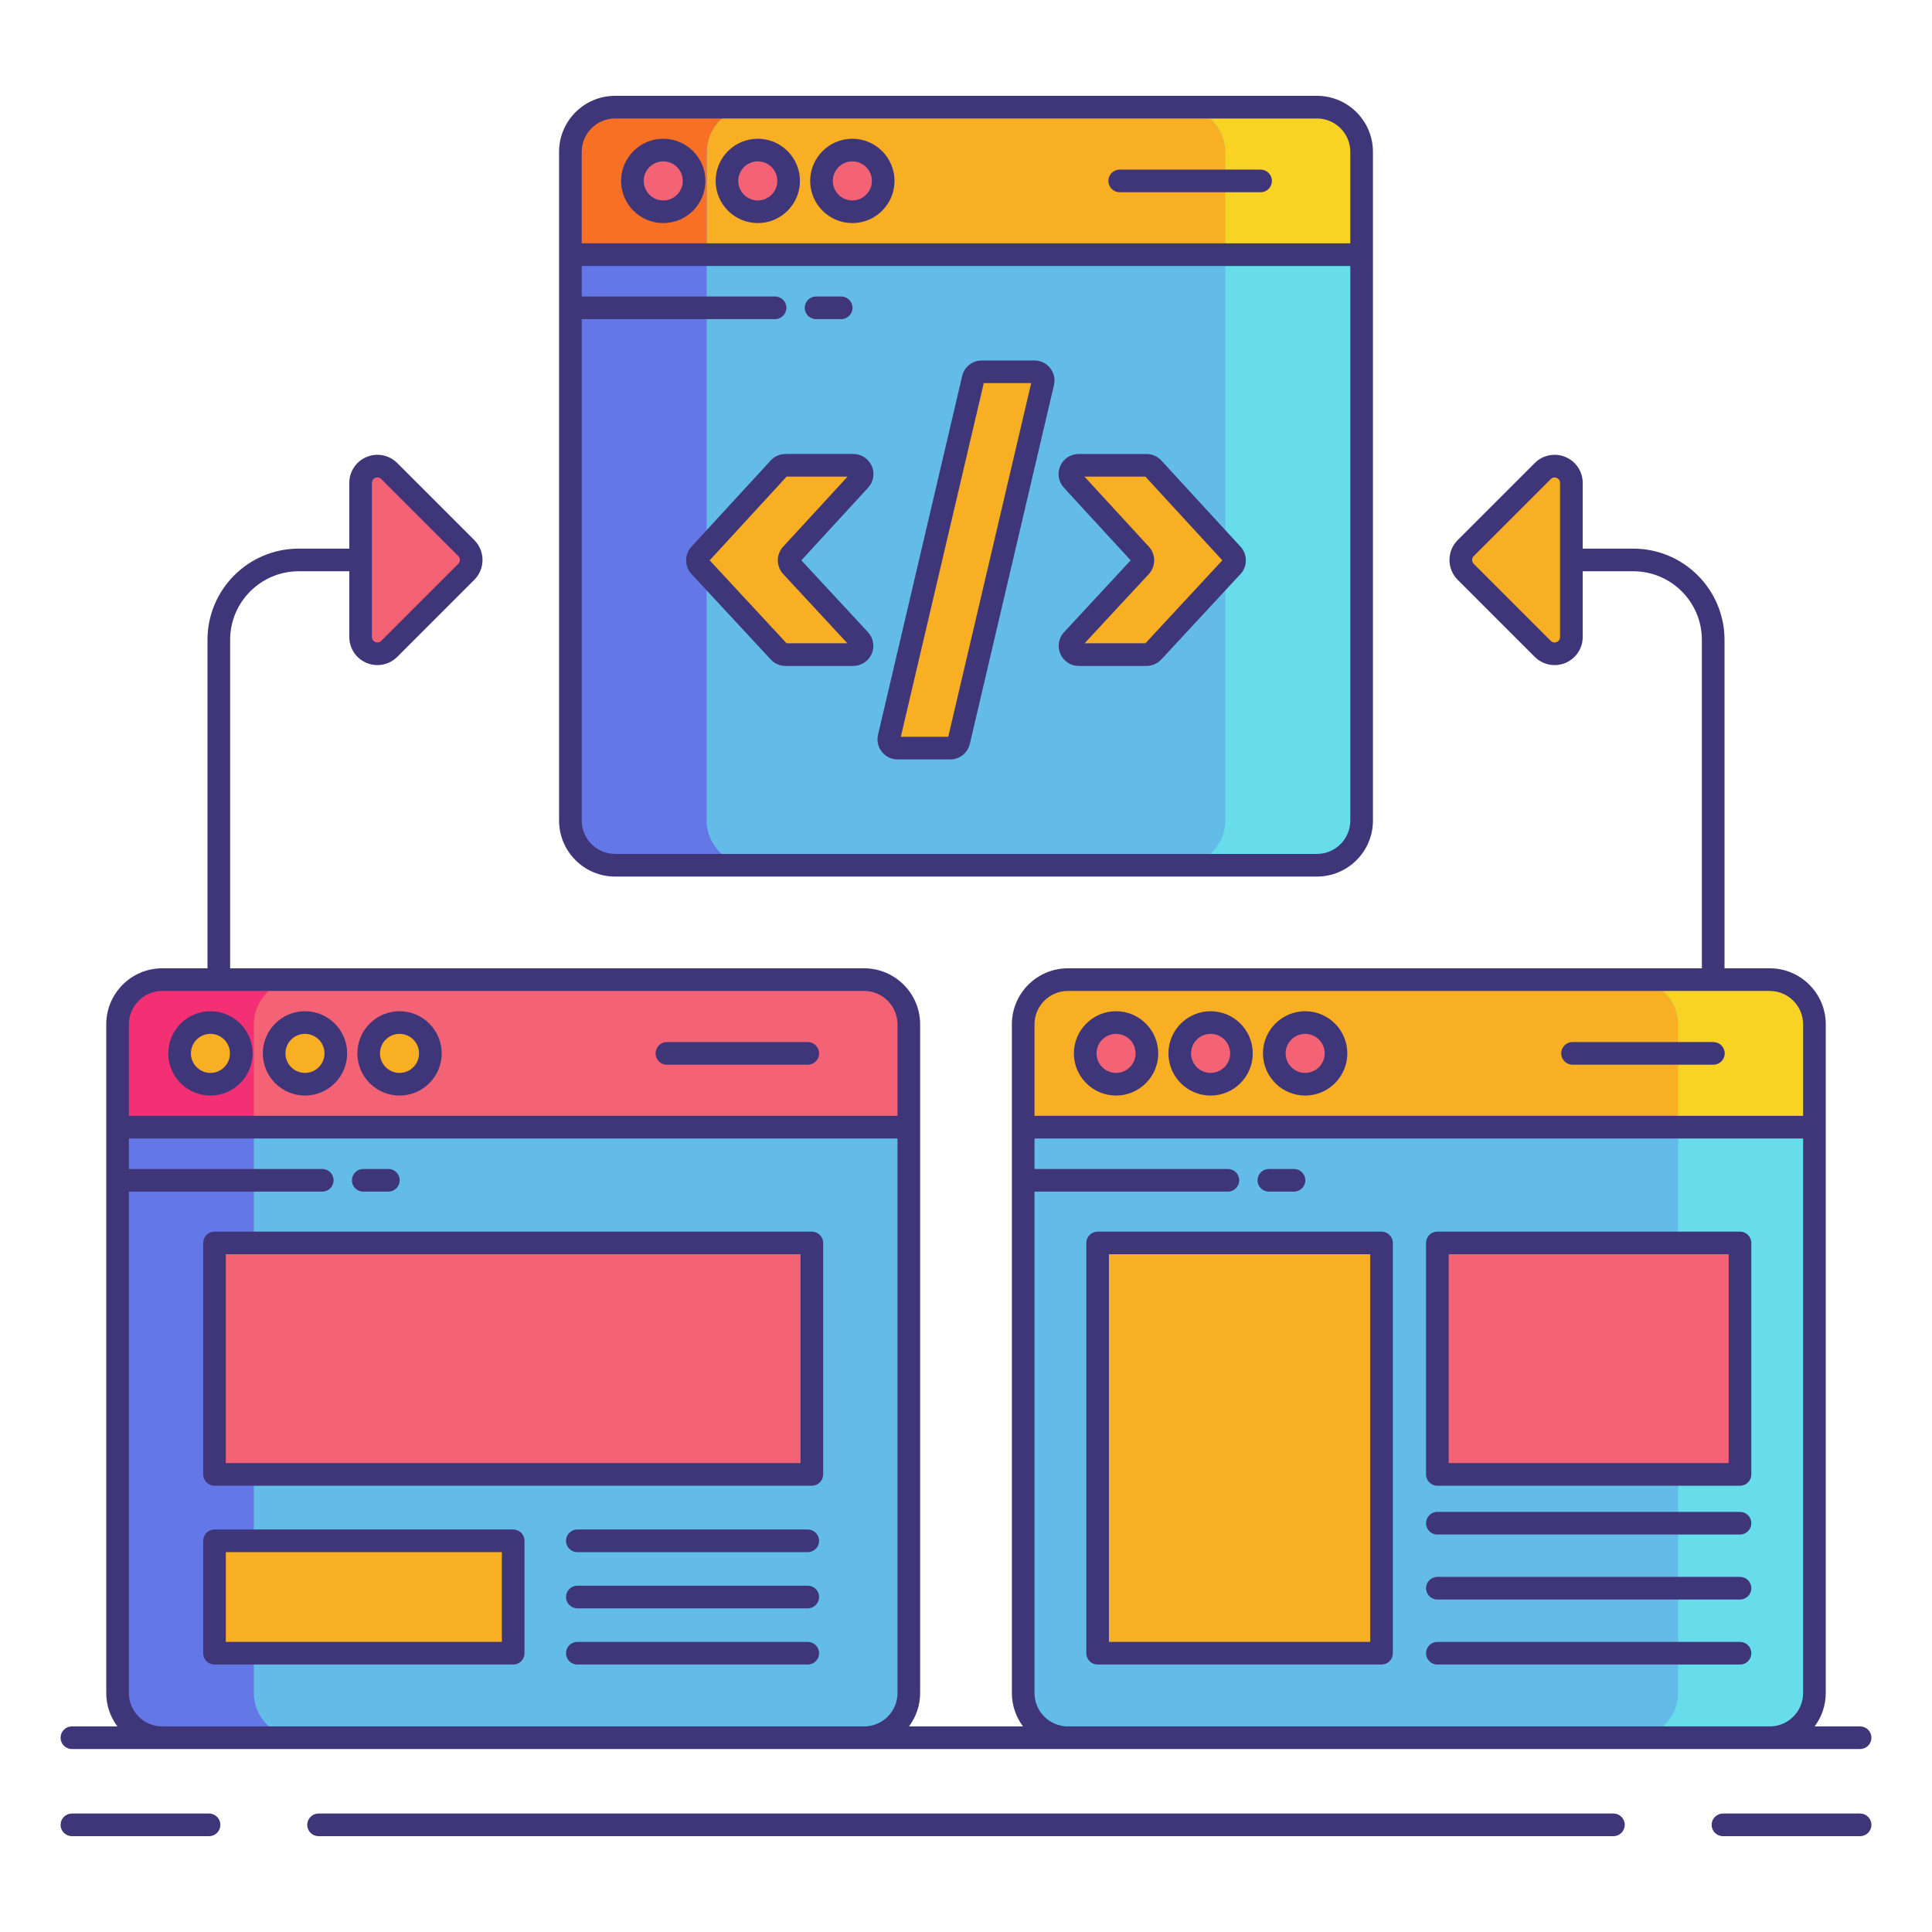 <svg id="Layer_1" enable-background="new 0 0 256 256" height="512" viewBox="0 0 256 256" width="512" xmlns="http://www.w3.org/2000/svg"><g><path d="m234.502 230.256h-93.003c-3.256 0-5.92-2.664-5.92-5.92v-88.611c0-3.256 2.664-5.92 5.92-5.92h93.003c3.256 0 5.92 2.664 5.92 5.92v88.611c0 3.256-2.664 5.92-5.92 5.92z" fill="#63bce7"/><g><path d="m240.422 135.729c0-3.258-2.666-5.924-5.924-5.924h-92.996c-3.258 0-5.924 2.666-5.924 5.924v13.623h104.843v-13.623z" fill="#f8af23"/></g><path d="m114.502 230.256h-93.004c-3.256 0-5.92-2.664-5.92-5.92v-88.611c0-3.256 2.664-5.92 5.92-5.92h93.003c3.256 0 5.92 2.664 5.92 5.92v88.611c.001 3.256-2.663 5.92-5.919 5.92z" fill="#63bce7"/><g><path d="m33.637 224.336v-88.611c0-3.256 2.664-5.92 5.92-5.92h-18.059c-3.256 0-5.92 2.664-5.92 5.92v88.611c0 3.256 2.664 5.92 5.92 5.92h18.059c-3.256 0-5.92-2.664-5.92-5.92z" fill="#6377e7"/></g><g><path d="m222.363 224.336v-88.611c0-3.256-2.664-5.92-5.92-5.92h18.059c3.256 0 5.92 2.664 5.92 5.92v88.611c0 3.256-2.664 5.92-5.92 5.92h-18.059c3.256 0 5.92-2.664 5.92-5.92z" fill="#67dceb"/></g><g><path d="m120.422 135.729c0-3.258-2.666-5.924-5.924-5.924h-92.996c-3.258 0-5.924 2.666-5.924 5.924v13.623h104.843v-13.623z" fill="#f46275"/></g><g><path d="m39.561 129.806h-18.059c-3.258 0-5.924 2.666-5.924 5.924v13.623h18.059v-13.623c0-3.259 2.666-5.924 5.924-5.924z" fill="#f43075"/></g><g><path d="m216.439 129.806h18.059c3.258 0 5.924 2.666 5.924 5.924v13.623h-18.059v-13.623c0-3.259-2.666-5.924-5.924-5.924z" fill="#f8d323"/></g><g fill="#f8af23"><circle cx="27.883" cy="139.579" r="4.088"/><circle cx="40.411" cy="139.579" r="4.088"/><circle cx="52.94" cy="139.579" r="4.088"/></g><g fill="#f46275"><circle cx="147.883" cy="139.579" r="4.088"/><circle cx="160.411" cy="139.579" r="4.088"/><circle cx="172.94" cy="139.579" r="4.088"/></g><path d="m28.424 164.698h79.151v30.667h-79.151z" fill="#f46275"/><path d="m28.424 204.166h39.576v14.893h-39.576z" fill="#f8af23"/><g><path d="m145.441 164.698h37.617v54.361h-37.617z" fill="#f8af23"/><path d="m190.457 164.698h40.102v30.667h-40.102z" fill="#f46275"/></g><path d="m174.502 114.649h-93.004c-3.256 0-5.92-2.664-5.92-5.92v-88.611c0-3.256 2.664-5.92 5.92-5.92h93.003c3.256 0 5.92 2.664 5.92 5.92v88.611c.001 3.256-2.663 5.92-5.919 5.92z" fill="#63bce7"/><g><path d="m180.422 20.122c0-3.258-2.666-5.924-5.924-5.924h-92.996c-3.258 0-5.924 2.666-5.924 5.924v13.623h104.843v-13.623z" fill="#f8af23"/></g><g><path d="m162.363 108.729v-88.611c0-3.256-2.664-5.92-5.92-5.92h18.059c3.256 0 5.92 2.664 5.92 5.92v88.611c0 3.256-2.664 5.92-5.92 5.92h-18.059c3.256 0 5.92-2.664 5.92-5.92z" fill="#67dceb"/></g><g><path d="m93.637 108.729v-88.611c0-3.256 2.664-5.92 5.92-5.92h-18.059c-3.256 0-5.92 2.664-5.92 5.92v88.611c0 3.256 2.664 5.92 5.92 5.92h18.059c-3.256 0-5.92-2.664-5.92-5.92z" fill="#6377e7"/></g><g><path d="m156.439 14.198h18.059c3.258 0 5.924 2.666 5.924 5.924v13.623h-18.059v-13.623c0-3.258-2.666-5.924-5.924-5.924z" fill="#f8d323"/></g><g><path d="m99.561 14.198h-18.059c-3.258 0-5.924 2.666-5.924 5.924v13.623h18.059v-13.623c0-3.258 2.666-5.924 5.924-5.924z" fill="#f87023"/></g><g fill="#f46275"><circle cx="87.883" cy="23.971" r="4.088"/><circle cx="100.411" cy="23.971" r="4.088"/><circle cx="112.94" cy="23.971" r="4.088"/></g><g fill="#f8af23"><path d="m103.229 86.368-10.506-11.33c-.412-.444-.413-1.13-.003-1.576l10.509-11.434c.22-.239.53-.376.855-.376h8.99c1.012 0 1.54 1.203.855 1.948l-9.062 9.861c-.41.446-.408 1.132.003 1.576l9.039 9.75c.689.744.162 1.952-.852 1.952h-8.977c-.322.001-.631-.134-.851-.371z"/><path d="m138.194 50.695-11.147 47.538c-.124.524-.592.895-1.131.895h-6.98c-.75 0-1.303-.7-1.131-1.429l11.15-47.538c.124-.524.592-.895 1.131-.895h6.978c.749 0 1.303.699 1.13 1.429z"/><path d="m142.925 61.653h8.992c.325 0 .635.136.855.376l10.507 11.434c.41.446.408 1.132-.003 1.576l-10.504 11.33c-.22.237-.529.372-.852.372h-8.979c-1.014 0-1.542-1.208-.852-1.952l9.041-9.75c.412-.444.413-1.13.003-1.576l-9.064-9.861c-.684-.745-.155-1.949.856-1.949z"/></g><g><path d="m51.579 62.417 10.208 10.208c.868.868.868 2.275 0 3.143l-10.208 10.209c-1.4 1.4-3.794.409-3.794-1.572v-20.417c-.001-1.98 2.393-2.972 3.794-1.571z" fill="#f46275"/><g><path d="m204.421 62.417-10.208 10.208c-.868.868-.868 2.275 0 3.143l10.208 10.208c1.4 1.4 3.794.409 3.794-1.572v-20.416c.001-1.98-2.393-2.972-3.794-1.571z" fill="#f8af23"/><g fill="#3f3679"><path d="m27.883 145.167c3.081 0 5.587-2.506 5.587-5.587s-2.506-5.588-5.587-5.588-5.587 2.507-5.587 5.588 2.506 5.587 5.587 5.587zm0-8.176c1.427 0 2.587 1.161 2.587 2.588s-1.161 2.587-2.587 2.587-2.587-1.161-2.587-2.587 1.16-2.588 2.587-2.588z"/><path d="m40.411 145.167c3.081 0 5.587-2.506 5.587-5.587s-2.506-5.588-5.587-5.588-5.587 2.507-5.587 5.588 2.506 5.587 5.587 5.587zm0-8.176c1.427 0 2.587 1.161 2.587 2.588s-1.161 2.587-2.587 2.587-2.587-1.161-2.587-2.587 1.16-2.588 2.587-2.588z"/><path d="m52.94 145.167c3.081 0 5.587-2.506 5.587-5.587s-2.506-5.588-5.587-5.588-5.588 2.507-5.588 5.588 2.507 5.587 5.588 5.587zm0-8.176c1.427 0 2.587 1.161 2.587 2.588s-1.161 2.587-2.587 2.587-2.588-1.161-2.588-2.587 1.161-2.588 2.588-2.588z"/><path d="m48.131 157.895h3.332c.829 0 1.5-.671 1.5-1.5s-.671-1.5-1.5-1.5h-3.332c-.829 0-1.5.671-1.5 1.5s.671 1.5 1.5 1.5z"/><path d="m88.367 141.079h18.667c.829 0 1.5-.671 1.5-1.5s-.671-1.5-1.5-1.5h-18.667c-.829 0-1.5.671-1.5 1.5s.672 1.5 1.5 1.5z"/><path d="m147.883 145.167c3.081 0 5.588-2.506 5.588-5.587s-2.507-5.588-5.588-5.588-5.588 2.507-5.588 5.588 2.507 5.587 5.588 5.587zm0-8.176c1.427 0 2.588 1.161 2.588 2.588s-1.161 2.587-2.588 2.587-2.588-1.161-2.588-2.587 1.161-2.588 2.588-2.588z"/><path d="m160.411 145.167c3.081 0 5.588-2.506 5.588-5.587s-2.507-5.588-5.588-5.588-5.588 2.507-5.588 5.588 2.507 5.587 5.588 5.587zm0-8.176c1.427 0 2.588 1.161 2.588 2.588s-1.161 2.587-2.588 2.587-2.588-1.161-2.588-2.587 1.161-2.588 2.588-2.588z"/><path d="m172.939 145.167c3.081 0 5.588-2.506 5.588-5.587s-2.507-5.588-5.588-5.588-5.587 2.507-5.587 5.588 2.506 5.587 5.587 5.587zm0-8.176c1.427 0 2.588 1.161 2.588 2.588s-1.161 2.587-2.588 2.587-2.587-1.161-2.587-2.587 1.161-2.588 2.587-2.588z"/><path d="m168.131 157.895h3.332c.828 0 1.5-.671 1.5-1.5s-.672-1.5-1.5-1.5h-3.332c-.828 0-1.5.671-1.5 1.5s.672 1.5 1.5 1.5z"/><path d="m208.367 141.079h18.667c.828 0 1.5-.671 1.5-1.5s-.672-1.5-1.5-1.5h-18.667c-.828 0-1.5.671-1.5 1.5s.672 1.5 1.5 1.5z"/><path d="m27.7 240.302h-18.172c-.829 0-1.5.671-1.5 1.5s.671 1.5 1.5 1.5h18.172c.829 0 1.5-.671 1.5-1.5s-.671-1.5-1.5-1.5z"/><path d="m246.472 240.302h-18.172c-.828 0-1.5.671-1.5 1.5s.672 1.5 1.5 1.5h18.172c.828 0 1.5-.671 1.5-1.5s-.672-1.5-1.5-1.5z"/><path d="m213.788 240.302h-171.577c-.829 0-1.5.671-1.5 1.5s.671 1.5 1.5 1.5h171.577c.828 0 1.5-.671 1.5-1.5s-.672-1.5-1.5-1.5z"/><path d="m9.528 231.756h11.971 93.003 26.997 93.004 11.97c.828 0 1.5-.671 1.5-1.5s-.672-1.5-1.5-1.5h-6.024c.922-1.236 1.474-2.763 1.474-4.42v-74.984-13.623-.004c0-4.091-3.328-7.42-7.42-7.42h-.004-5.992v-43.523c0-6.664-5.421-12.085-12.085-12.085h-6.705v-8.708c0-1.511-.902-2.861-2.298-3.439s-2.989-.262-4.058.807l-10.208 10.208c-1.451 1.451-1.451 3.813 0 5.265l10.208 10.209c.714.713 1.662 1.092 2.629 1.092.48 0 .965-.094 1.429-.286 1.396-.578 2.298-1.928 2.298-3.439v-8.708h6.705c5.01 0 9.085 4.076 9.085 9.085v43.524h-84.004-.004c-4.092 0-7.42 3.329-7.42 7.42v.004 13.623 74.984c0 1.657.553 3.184 1.474 4.42h-15.105c.922-1.236 1.474-2.763 1.474-4.42v-74.984-13.623-.004c0-4.091-3.329-7.42-7.42-7.42h-.003-84.005v-43.525c0-5.009 4.075-9.085 9.084-9.085h6.706v8.708c0 1.511.902 2.861 2.298 3.439.463.192.948.286 1.429.286.967 0 1.915-.378 2.628-1.092l10.208-10.208c1.452-1.452 1.452-3.813 0-5.265l-10.208-10.209c-1.068-1.069-2.661-1.385-4.057-.807s-2.298 1.928-2.298 3.439v8.708h-6.706c-6.664 0-12.084 5.421-12.084 12.085v43.524h-5.992-.003c-4.091 0-7.42 3.329-7.42 7.42v.004 13.623 74.984c0 1.657.553 3.184 1.474 4.42h-6.025c-.829 0-1.5.671-1.5 1.5s.671 1.5 1.5 1.5zm197.188-147.351c0 .436-.312.612-.446.667-.135.056-.479.152-.788-.156l-10.208-10.208c-.281-.282-.281-.741 0-1.022l10.208-10.208c.31-.309.653-.212.788-.157.134.056.446.232.446.668zm-157.432-20.417c0-.436.312-.612.446-.668.061-.025.166-.059.292-.059.149 0 .328.048.496.216l10.208 10.208c.282.282.282.741 0 1.022l-10.208 10.209c-.308.309-.654.212-.788.157-.134-.056-.446-.232-.446-.667zm185.214 67.318c2.439 0 4.424 1.984 4.424 4.424v12.123h-101.844v-12.123c0-2.439 1.984-4.424 4.424-4.424zm-97.42 93.03v-66.441h25.623c.828 0 1.5-.671 1.5-1.5s-.672-1.5-1.5-1.5h-25.623v-4.042h101.844v73.484c0 2.438-1.982 4.42-4.42 4.42h-93.004c-2.437-.001-4.42-1.984-4.42-4.421zm-22.58-93.03c2.439 0 4.423 1.984 4.423 4.424v12.123h-101.842v-12.123c0-2.439 1.984-4.424 4.423-4.424zm-97.419 93.03v-66.441h25.622c.829 0 1.5-.671 1.5-1.5s-.671-1.5-1.5-1.5h-25.622v-4.042h101.843v73.484c0 2.438-1.983 4.42-4.42 4.42h-93.003c-2.437-.001-4.42-1.984-4.42-4.421z"/><path d="m107.576 163.198h-79.152c-.829 0-1.5.671-1.5 1.5v30.667c0 .829.671 1.5 1.5 1.5h79.151c.829 0 1.5-.671 1.5-1.5v-30.667c.001-.829-.671-1.5-1.499-1.5zm-1.5 30.666h-76.152v-27.667h76.151v27.667z"/><path d="m68 202.666h-39.576c-.829 0-1.5.671-1.5 1.5v14.893c0 .829.671 1.5 1.5 1.5h39.576c.829 0 1.5-.671 1.5-1.5v-14.893c0-.829-.671-1.5-1.5-1.5zm-1.5 14.893h-36.576v-11.893h36.576z"/><path d="m107.034 202.666h-30.534c-.829 0-1.5.671-1.5 1.5s.671 1.5 1.5 1.5h30.534c.829 0 1.5-.671 1.5-1.5s-.672-1.5-1.5-1.5z"/><path d="m107.034 210.112h-30.534c-.829 0-1.5.671-1.5 1.5s.671 1.5 1.5 1.5h30.534c.829 0 1.5-.671 1.5-1.5s-.672-1.5-1.5-1.5z"/><path d="m107.034 217.559h-30.534c-.829 0-1.5.671-1.5 1.5s.671 1.5 1.5 1.5h30.534c.829 0 1.5-.671 1.5-1.5s-.672-1.5-1.5-1.5z"/><path d="m183.059 163.198h-37.617c-.828 0-1.5.671-1.5 1.5v54.361c0 .829.672 1.5 1.5 1.5h37.617c.828 0 1.5-.671 1.5-1.5v-54.361c0-.829-.672-1.5-1.5-1.5zm-1.5 54.361h-34.617v-51.361h34.617z"/><path d="m230.559 163.198h-40.102c-.828 0-1.5.671-1.5 1.5v30.667c0 .829.672 1.5 1.5 1.5h40.102c.828 0 1.5-.671 1.5-1.5v-30.667c0-.829-.672-1.5-1.5-1.5zm-1.5 30.666h-37.102v-27.667h37.102z"/><path d="m230.559 200.333h-40.102c-.828 0-1.5.671-1.5 1.5s.672 1.5 1.5 1.5h40.102c.828 0 1.5-.671 1.5-1.5s-.672-1.5-1.5-1.5z"/><path d="m230.559 208.946h-40.102c-.828 0-1.5.671-1.5 1.5s.672 1.5 1.5 1.5h40.102c.828 0 1.5-.671 1.5-1.5s-.672-1.5-1.5-1.5z"/><path d="m230.559 217.559h-40.102c-.828 0-1.5.671-1.5 1.5s.672 1.5 1.5 1.5h40.102c.828 0 1.5-.671 1.5-1.5s-.672-1.5-1.5-1.5z"/><path d="m81.499 116.149h93.003c4.092 0 7.42-3.329 7.42-7.42v-74.984-13.623-.004c0-4.091-3.328-7.42-7.42-7.42h-.004-92.996-.003c-4.091 0-7.42 3.329-7.42 7.42v.004 13.623 74.984c0 4.091 3.328 7.42 7.42 7.42zm93.003-3h-93.003c-2.437 0-4.42-1.983-4.42-4.42v-66.442h25.622c.829 0 1.5-.671 1.5-1.5s-.671-1.5-1.5-1.5h-25.622v-4.042h101.843v73.484c0 2.437-1.983 4.42-4.42 4.42zm-.004-97.451c2.439 0 4.424 1.984 4.424 4.424v12.123h-101.843v-12.123c0-2.439 1.984-4.424 4.423-4.424z"/><path d="m87.883 29.559c3.081 0 5.587-2.506 5.587-5.587s-2.506-5.588-5.587-5.588-5.587 2.507-5.587 5.588 2.506 5.587 5.587 5.587zm0-8.175c1.427 0 2.587 1.161 2.587 2.588s-1.161 2.587-2.587 2.587-2.587-1.161-2.587-2.587 1.16-2.588 2.587-2.588z"/><path d="m100.411 29.559c3.081 0 5.587-2.506 5.587-5.587s-2.506-5.588-5.587-5.588-5.587 2.507-5.587 5.588 2.506 5.587 5.587 5.587zm0-8.175c1.427 0 2.587 1.161 2.587 2.588s-1.161 2.587-2.587 2.587-2.587-1.161-2.587-2.587 1.16-2.588 2.587-2.588z"/><path d="m112.94 29.559c3.081 0 5.587-2.506 5.587-5.587s-2.506-5.588-5.587-5.588-5.588 2.507-5.588 5.588 2.507 5.587 5.588 5.587zm0-8.175c1.427 0 2.587 1.161 2.587 2.588s-1.161 2.587-2.587 2.587-2.588-1.161-2.588-2.587 1.161-2.588 2.588-2.588z"/><path d="m108.131 42.287h3.332c.829 0 1.5-.671 1.5-1.5s-.671-1.5-1.5-1.5h-3.332c-.829 0-1.5.671-1.5 1.5s.671 1.5 1.5 1.5z"/><path d="m148.367 25.472h18.667c.828 0 1.5-.671 1.5-1.5s-.672-1.5-1.5-1.5h-18.667c-.828 0-1.5.671-1.5 1.5s.672 1.5 1.5 1.5z"/><path d="m115.512 61.745c-.425-.967-1.381-1.592-2.438-1.592h-8.99c-.742 0-1.457.313-1.96.86l-10.509 11.434c-.933 1.015-.929 2.601.008 3.611l10.506 11.329c.502.542 1.213.853 1.953.853h8.978c1.058 0 2.016-.627 2.439-1.597.424-.97.232-2.099-.487-2.875l-8.827-9.521 8.851-9.631c.713-.777.901-1.904.476-2.871zm-11.748 10.702c-.932 1.014-.929 2.6.008 3.611l8.512 9.182h-8.055l-10.194-10.992 10.198-11.094h8.072z"/><path d="m137.063 47.766h-6.978c-1.24 0-2.305.843-2.591 2.052l-11.149 47.535c-.188.796-.005 1.622.503 2.264s1.269 1.01 2.087 1.01h6.98c1.24 0 2.305-.843 2.591-2.052l11.147-47.538c.188-.795.005-1.62-.503-2.261-.506-.642-1.267-1.01-2.087-1.01zm-11.415 49.861h-6.285l10.991-46.861h6.283z"/><path d="m153.876 61.012c-.503-.545-1.217-.858-1.958-.858h-8.992c-1.056 0-2.013.625-2.438 1.591-.424.967-.237 2.094.478 2.872l8.853 9.631-8.828 9.52c-.72.776-.912 1.904-.489 2.875.424.971 1.382 1.598 2.44 1.598h8.979c.738 0 1.45-.311 1.951-.852l10.504-11.33c.938-1.01.941-2.597.009-3.611zm-2.104 24.228h-8.057l8.514-9.181c.938-1.011.941-2.598.009-3.612l-8.543-9.294h8.074l10.195 11.094z"/></g></g></g></g></svg>